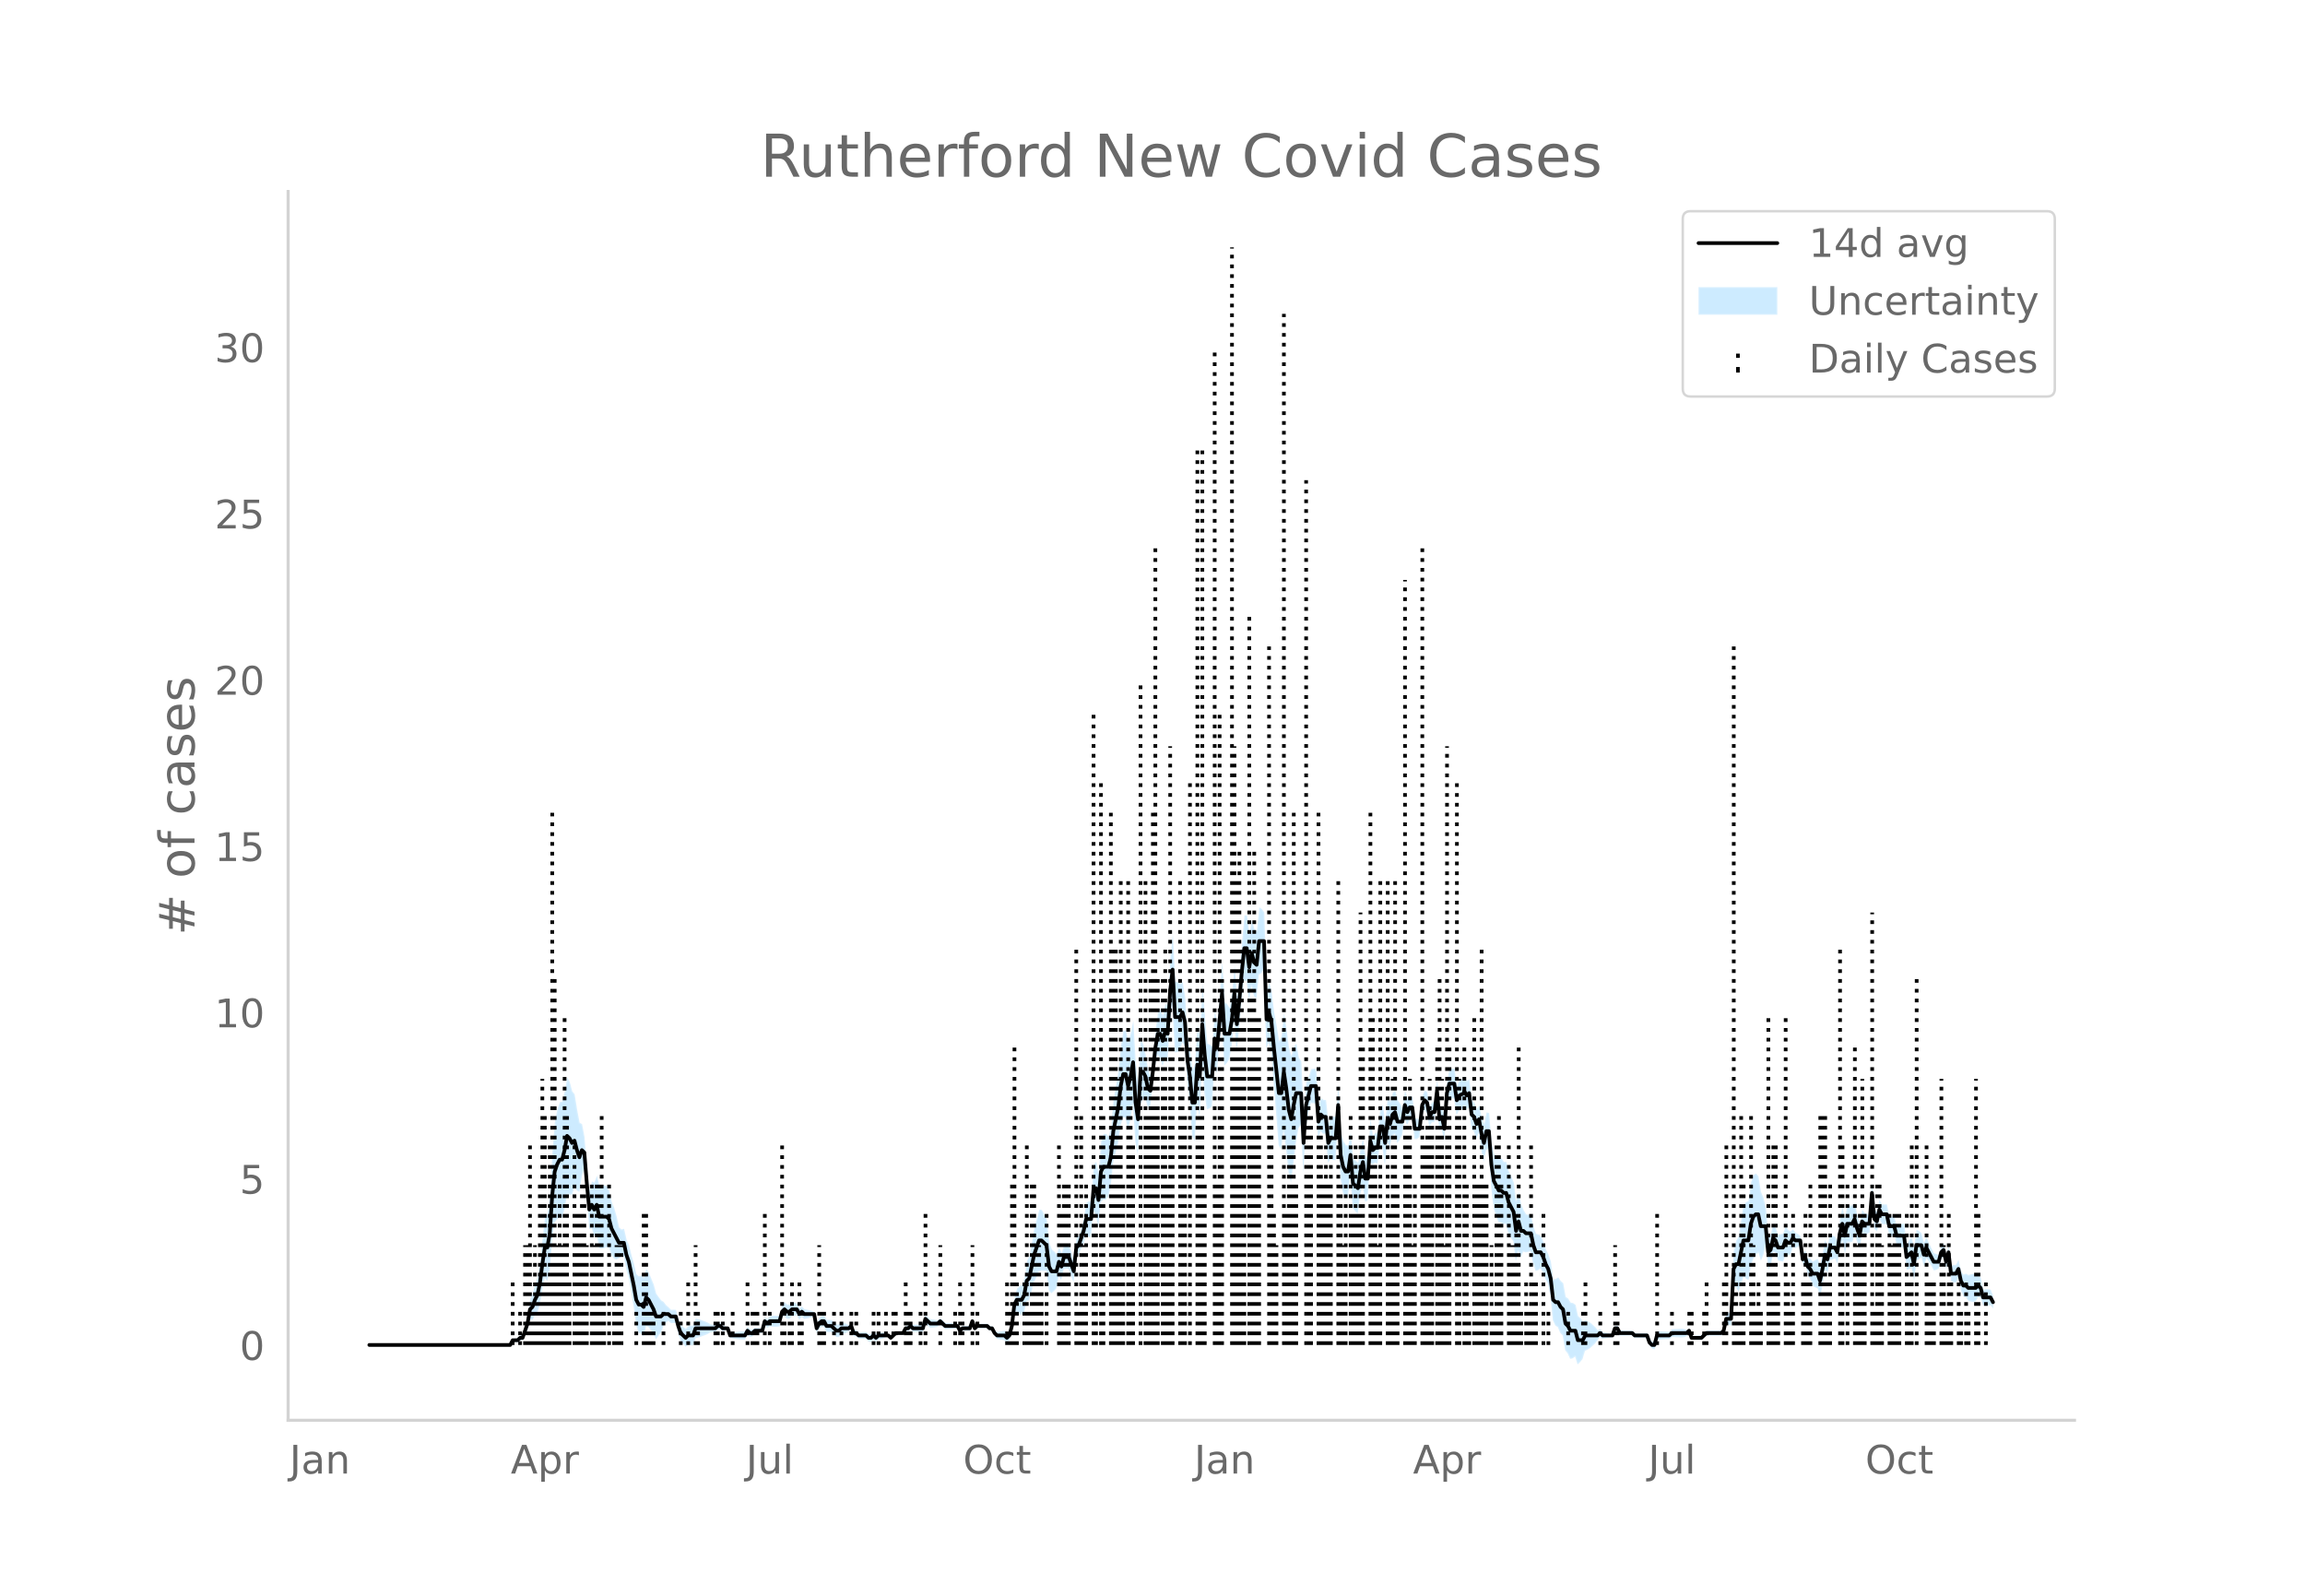 <svg height="864" viewBox="0 0 936 648" width="1248" xmlns="http://www.w3.org/2000/svg" xmlns:xlink="http://www.w3.org/1999/xlink"><defs><style>*{stroke-linecap:butt;stroke-linejoin:round}</style></defs><g id="figure_1"><path d="M0 648h936V0H0z" style="fill:#fff" id="patch_1"/><g id="axes_1"><path d="M117 576.72h725.4V77.76H117z" style="fill:none" id="patch_2"/><g id="PolyCollection_1"><defs><path d="M150.976-101.853H207.186l1.003-1.413 1.004.185 1.004.12 1.004-.742 1.003.144 1.004-2.33 1.004-2.04 1.004-4.198 1.003.107 1.004-1.8 1.004-.994 1.004-3.628 1.003-5.922 1.004-4.74 1.004 1.272 1.003-4.455 1.004-12.722 1.004-6.774 1.004-1.105 1.003-.88 1.004.233 1.004-3.606 1.004-5.835 1.003.086 1.004.067 1.004-3.2 1.004 1.476 1.003.52 1.004-6.381 1.004-3.313 1.003 11.64 1.004 13.16 1.004-.376 1.004 3.368 1.003-1.052 1.004 5.825 1.004.176 1.004-.177 1.003-.397 1.004.068 1.004 3.248 1.004 1.342 1.003.348 1.004-.568 1.004-.802 1.004.27 1.003 5.27 1.004 3.555 1.004 5.519 1.003 6.176 1.004 7.36 1.004 3.009 1.004.412 1.003 1.004 1.004-4.243 1.004.484 1.004 1.427 1.003 1.402 1.004 2.132 1.004-1.434 1.004-1.311 1.003-2.55 1.004-1.325 1.004-.863 1.004.893 1.003.024 1.004-.024 1.004 4.228 1.003 3.076 1.004 1.115 1.004 1.228 1.004-.85 1.003.2 1.004.111 1.004-2.999 1.004-.23 1.003-.297 1.004-.386 1.004-.349 1.004-.456 1.003-.652 1.004-.08 1.004.02 1.004-.965 1.003-.202 1.004.775 1.004-.277 1.003-.534 1.004 3.428 1.004.277 1.004.19 1.003.135 1.004.095 1.004.062 1.004.032 1.003-1.968 1.004.92 1.004-.167 1.004-1.166 1.003-.089 1.004-.101 1.004-.118 1.003-3.195 1.004 1.184 1.004-.71 1.004.144 1.003.056 1.004-.028 1.004-.113 1.004-3.389 1.003-.63 1.004.989h1.004l1.004-.989 1.003-.17 1.004-.349 1.004 1.855 1.004-1.142 1.003.82 1.004-.18 1.004-.23 1.003-.303 1.004-.455 1.004 6.906 1.004-1.692 1.003-.864 1.004.061 1.004 2.056 1.004.021 1.003-.08 1.004 1.077 1.004.996 1.004.021 1.003-1.111 1.004-.238 1.004-.366 1.004-.6 1.003-.975 1.004 3.021 1.004-.068 1.003.916 1.004.111 1.004.045 1.004-.015 1.003 1.093 1.004.123 1.004-.946 1.004.964 1.003-1.065 1.004-.141 1.004-.194 1.004-.613 1.003-.079 1.004.902 1.004-.965 1.003-.859 1.004.081 1.004.065h1.004l1.003-1.661 1.004.207 1.004-.756 1.004 1.035 1.003.036 1.004.005 1.004-.025 1.004-.059 1.003-3.595 1.004 1.02 1.004.94 1.004-.073 1.003-.13 1.004-.204 1.004-.924 1.003.918 1.004.965 1.004-.059 1.004-.066 1.003-.074 1.004-.085 1.004-.098 1.004 1.997 1.003-.988 1.004.031 1.004.01 1.004-.01 1.003-2.784 1.004 2.753 1.004-1.028h4.015l1.003.973 1.004.003 1.004 2.073 1.004 1.287 1.003.232 1.004.177 1.004.136 1.004.918 1.003-.912 1.004-3.86 1.004-7.164 1.004-.654 1.003.888 1.004.668 1.004-1.227 1.004-4.575 1.003-.124 1.004-3.835 1.004-3.722 1.003-2.034 1.004-2.31 1.004-.211 1.004.086 1.003-.117 1.004 7.923 1.004 1.222 1.004-.86 1.003-1.067 1.004-4.994 1.004 1.472 1.004-4.363 1.003-.118 1.004-.006 1.004 2.822 1.003 2.61 1.004-10 1.004-1.09 1.004-2.48 1.003-1.92 1.004-3.611 1.004.686 1.004.304 1.003-10.462 1.004 1.104 1.004 5.173 1.004-10.243 1.003-.994 1.004.024 1.004-1.088 1.004-3.939 1.003-9.908 1.004-3.997 1.004-3.923 1.003-6.98 1.004-3.564 1.004.132 1.004 4.966 1.003-3.933 1.004-6.66 1.004 15.224 1.004 5.473 1.003-20.459 1.004-1.978 1.004-.516 1.004 3.402 1.003-.033 1.004-8.155 1.004-8.62 1.004-4.206 1.003 1.183 1.004 3.392 1.004-3.056 1.003 1.546 1.004-15.722 1.004-7.648 1.004 19.307 1.003-.177 1.004-.546 1.004-3.305 1.004 1.532 1.003 14.778 1.004 8.124 1.004 13.518 1.004 2.113 1.003-15.119 1.004 5.364 1.004-21.145 1.003 11.597 1.004 6.36 1.004-.403 1.004-.674 1.003-16.192 1.004 2.49 1.004-11.45 1.004-8.048 1.003 16.515 1.004-1.006 1.004-1.503 1.004-5.636 1.003-10.093 1.004 12.541 1.004-9.186 1.004-10.971 1.003-8.5 1.004-.021 1.004 7.867 1.003-5.91 1.004 4.005 1.004 1.27 1.004-9.741 1.003-.68 1.004-1.366 1.004 31.836 1.004-2.242 1.003 3.731 1.004 12.943 1.004 11.96 1.004 12.887 1.003 1.99 1.004-7.903 1.004 7.208 1.004 9.568 1.003 4.39 1.004-7.77 1.004-8.411 1.003-5.783 1.004-1.403 1.004 19.414 1.004-18.228 1.003-5.627 1.004-4.473 1.004.123 1.004.114 1.003 14.17 1.004-2.956 1.004 1.09 1.004-.062 1.003 11.823 1.004-1.42 1.004.274 1.003.06 1.004-14.008 1.004 21.291 1.004 5.859 1.003 2.276 1.004-.277 1.004-8.231 1.004 12.473 1.003 1.3 1.004 1.053 1.004-7.575 1.004-4.014 1.003 6.627 1.004-.291 1.004-15.523 1.004.799 1.003-.708 1.004.385 1.004-7.39 1.003.894 1.004 6.939 1.004-9.139 1.004 1.728 1.003-4.24 1.004-.87 1.004 3.716 1.004-1.278 1.003-2.072 1.004-6.293 1.004 2.44 1.004-2.377 1.003-.84 1.004 8.746 1.004.062 1.004-.825 1.003-9.368 1.004-1.609 1.004 1.2 1.003 5.785 1.004-1.998 1.004-.09 1.004-8.122 1.003 11.59 1.004-.938 1.004 5.088 1.004-14 1.003-3.319 1.004.202 1.004-.104 1.004 6.76 1.003-1.88 2.008-.874v-1.107l1.004 1.782 1.003-1.141 1.004 8.893 1.004.869 1.003 3.21 1.004-2.432 1.004 6.852 1.004 4.829 1.003-4.864 1.004-.315 1.004 15.206 1.004 8.673 1.003 3.197 1.004 2.614 1.004.205 1.004.497 1.003-.033 1.004 3.83 1.004 1.893 1.003 1.284 1.004 8.04 1.004-4.118 1.004 2.667 1.003-2.356 1.004.312 1.004-.177 1.004-.261 1.003 4.96 1.004 2.982 1.004-.233 1.004-.709 1.003 1.553 1.004 2.713 1.004 1.827 1.004 4.772 1.003 10.143 1.004 2.155 1.004.611 1.003 2.383 1.004 1.042 1.004 6.005 1.004 1.25 1.003 2.22 1.004-.2 1.004-.723 1.004 3.181 1.003-.89 1.004-1.256 1.004-3.358 1.004-.479 1.003-.588 1.004-.892 1.004-.931 1.004-1.299 1.003-1.348 1.004.625 1.004-.111 1.003-.142 1.004-.186 1.004-.123 1.004-2.677 1.003.063 1.004 1.927 1.004-.008 1.004-.012 1.003-.017 1.004-.023 1.004-.03 1.004.994H668.904l1.004 3.142 1.004 1.214 1.003.276 1.004-3.899 1.004-.043 1.004-.048 1.003-.053 1.004-.057h1.004l1.004-.907 1.003.052 1.004.048 1.004.043 1.004.04 1.003-.12 1.004-.378 1.004-1.619 1.003 3.013 1.004.095 1.004.08 1.004.068 1.003.059 1.004-.965 1.004-.965h6.022l1.004-.965 1.004-3.894 1.004.483 1.003.285 1.004-15.854 1.004.542 1.003 1.58 1.004-3.133 1.004-3.144 1.004 1.012 1.003.474 1.004-6.12 1.004-2.634 1.004-1.346 1.003-1.056 1.004 3.316 1.004-2.342 1.004-3.896 1.003 9.923 1.004-1.544 1.004-5.774 1.004.574 1.003 3.095 1.004.185 1.004.17 1.003-2.973 1.004.598 1.004-.674 1.004-2.919 1.003.557 1.004-.537 1.004-.775 1.004 8.234 1.003-.637 1.004 4.649 1.004 1.636 1.004 2.734 1.003.582 1.004.424 1.004 3.308 1.003-4.935 1.004-6.047 1.004 1.373 1.004-5.122 1.003-.326 1.004-.36 1.004 2.063 1.004-6.756 1.003-2.64 1.004 5.071 1.004-4.416 1.004.093 1.003-.21 1.004-2.795 1.004 3.004 1.004 2.51 1.003-6.368 1.004.74 1.004-.36 1.003-.539 1.004-11.895 1.004 10.485 1.004.966 1.003-4.901 1.004 1.97 1.004.02h1.004l1.003 4.905 1.004-.06 1.004-.381 1.004 4.307 1.003.348 1.004.296 1.004.253 1.004 8.805 1.003-.22 1.004-.535 1.004 5.212 1.003-8.111 1.004-.568 1.004-.802 1.004 3.682 1.003-3.356 1.004 1.348 1.004 1.81 1.004 1.843 1.003-.275 1.004-.518 1.004-3.87 1.004-.932 1.003 4.955 1.004-4.095 1.004 9.287 1.003.307 1.004.085 1.004-1.846 1.004 5.084 1.003 2.404 1.004.383 1.004 1.393 1.004.286 1.003.165 1.004-.339 1.004-1.79 1.004.65 1.003 2.83 1.004.14 1.004-.015 1.004-.174 1.003 1.357v-5.18l-1.003-2.502-1.004-.173-1.004-.015-1.004.14-1.003-4.89-1.004-1.277-1.004.138-1.004-.338-1.003.164-1.004.286-1.004-.536-1.004.383-1.003-1.455-1.004-4.563-1.004 2.013-1.004.085-1.003.307-1.004-8.078-1.004 3.622-1.003-4.692-1.004.998-1.004 3.848-1.004-.519-1.003-.274-1.004-2.016-1.004-2.05-1.004-2.51-1.003 2.432-1.004-4.035-1.004-.803-1.004-.567-1.003 7.324-1.004-4.435-1.004 1.395-1.003 1.708-1.004-8.56-1.004.253-1.004.296-1.003.348-1.004-3.41-1.004-.381-1.004-.06-1.003-4.744h-1.004l-1.004.02-1.004-1.888-1.003 4.747-1.004-.964-1.004-10.74-1.004 13.189-1.003-.538-1.004-.361-1.004-1.19-1.003 5.21-1.004-3.279-1.004-4.714-1.004 1.063-1.003-.209-1.004.093-1.004 5.231-1.004-4.576-1.003 5.078-1.004 8.68-1.004-1.796-1.004-.36-1.003-.326-1.004 4.525-1.004-2.485-1.004 5.528-1.003 4.713-1.004-2.48-1.004.424-1.003.582-1.004-1.125-1.004-.293-1.004-3.07-1.003 1.293-1.004-7.202-1.004-.775-1.004-.537-1.003-1.372-1.004.94-1.004-.674-1.004-1.332-1.003 2.815-1.004.17-1.004.186-1.003-2.694-1.004-1.355-1.004 3.873-1.004.385-1.003-11.3-1.004-3.897-1.004-2.341-1.004-6.332-1.003-1.055-1.004.583-1.004 3.155-1.004 7.386-1.003.473-1.004 1.013-1.004 6.503-1.004 6.514-1.003 1.58-1.004 4.4-1.004 24.666-1.003.284-1.004.483-1.004 5.754-1.004.964h-6.022l-1.004.965-1.004.965-1.003.059-1.004.068-1.004.08-1.004.095-1.003-2.776-1.004.31-1.004-.377-1.003-.12-1.004.04-1.004.043-1.004.048-1.003.052-1.004 1.022h-1.004l-1.004-.057-1.003-.053-1.004-.048-1.004-.043-1.004 3.82-1.003.274-1.004-.715-1.004-2.646h-5.018l-1.004-.936-1.004-.03-1.004-.022-1.003-.018-1.004-.012-1.004-.007-1.004-1.932-1.003.062-1.004 3.112-1.004-.123-1.004-.186-1.003-.142-1.004-.111-1.004-1.305-1.003.582-1.004-1.299-1.004-.93-1.004-.893-1.003-.588-1.004-.48-1.004.502-1.004-1.256-1.003-.89-1.004-4.537-1.004-.723-1.004-.2-1.003-1.638-1.004-.68-1.004-5.572-1.004-.887-1.003-1.477-1.004.611-1.004.226-1.003-7.223-1.004-2.945-1.004-2.032-1.004-3.075-1.003-2.306-1.004-.71-1.004-.233-1.004-2.805-1.003-4.688-1.004-.261-1.004-.177-1.004-1.617-1.003-2.356-1.004-5.052-1.004 3.6-1.004-7.395-1.003-2.575-1.004-1.966-1.004-3.888-1.003-.033-1.004-1.433-1.004.205-1.004-1.245-1.003-.662-1.004-4.833-1.004-11.807-1.004-.315-1.003 4.784-1.004-2.89-1.004-4.723-1.004 1.425-1.003-2.577-1.004-1.061-1.004-8.471-1.003.788-1.004-2.077v.822l-2.008 1.055-1.003 1.98-1.004-6.746-1.004-.104-1.004.201-1.003 4.4-1.004 14.941-1.004-4.559-1.004.992-1.003-11.564-1.004 9.243-1.004-.09-1.004 1.86-1.003-5.79-1.004-.73-1.004 2.25-1.003 9.926-1.004-.825-1.004.062-1.004-8.619-1.003-.84-1.004 1.481-1.004-3.347-1.004 7.212-1.003-2.072-1.004-1.277-1.004-4.002-1.004 1.059-1.003 3.478-1.004-2.131-1.004 10.156-1.004-6.567-1.003.895-1.004 9.974-1.004.385-1.003 1.222-1.004-6.92-1.004 15.349-1.004-.291-1.003-6.879-1.004 3.703-1.004 5.932-1.004-.876-1.003-.63-1.004-10.68-1.004 5.274-1.004-.276-1.003-1.583-1.004-3.789-1.004-19.227-1.004 13.004-1.003.06-1.004.274-1.004 2.44-1.003-9.402-1.004-.062-1.004-.84-1.004 2.832-1.003-14.77-1.004.113-1.004.123-1.004 3.244-1.003 2.092-1.004 12.643-1.004-21.104-1.004-1.404-1.003-5.782-1.004 1.235-1.004 3.808-1.003-3.329-1.004-7.797-1.004-6.298-1.004 9.462-1.003 1.99-1.004-6.408-1.004-5.404-1.004-8.282-1.003-3.987-1.004 3.546-1.004-31.836-1.004-1.366-1.003-.68-1.004 9.554-1.004-.66-1.004-3.712-1.003 5.667-1.004-7.57-1.004-.02-1.003 10.794-1.004 12.183-1.004 10.108-1.004-12.541-1.003 11.13-1.004 5.942-1.004-1.503-1.004-1.006-1.003-16.287-1.004 13.176-1.004 11.705-1.004-5.228-1.003 14.68-1.004-.675-1.004-.403-1.004-11.005-1.003-13.486-1.004 21.303-1.004-4.284-1.003 15.753-1.004 2.113-1.004-7.706-1.004-5.382-1.003-16.094-1.004-6.186-1.004.554-1.004-.546-1.003-.177-1.004-19.282-1.004 9.717-1.004 19.008-1.003-.383-1.004 4.662-1.004-2.397-1.003 1.184-1.004 7.37-1.004 10.675-1.004 7.28-1.003-1.962-1.004-6.245-1.004-4.375-1.004-1.978-1.003 18.13-1.004-8.033-1.004-17.577-1.004 4.917-1.003 3.785-1.004-4.682-1.004.133-1.004 6.083-1.003 10.385-1.004 5.725-1.004 5.65-1.003 11.316-1.004 3.78-1.004-1.09-1.004.024-1.003 2.866-1.004 12.91-1.004-4.474-1.004 1.103-1.003 14.622-1.004.304-1.004.686-1.004 6.036-1.003 3.868-1.004 3.31-1.004.838-1.004 9.295-1.003-3.178-1.004-2.966-1.004-.006-1.003-.118-1.004 3.354-1.004-2.387-1.004 2.724-1.003-1.067-1.004-.86-1.004-2.637-1.004-9.442-1.003-2.046-1.004-1.844-1.004-.21-1.004 3.478-1.003 3.754-1.004 5.926-1.004 5.812-1.003 1.805-1.004 7.002-1.004 2.632-1.004.668-1.003.888-1.004 3.205-1.004 10.2-1.004 3.86-1.003 1.017-1.004-1.012-1.004.136-1.004.177-1.003.232-1.004-.642-1.004-1.786-1.004.003-1.003-.956H396.892l-1.004.9-1.004-3.035-1.003 3.004-1.004-.01-1.004.01-1.004.032-1.003.94-1.004-1.861-1.004-.098-1.004-.085-1.003-.074-1.004-.066-1.004-.059-1.004-.964-1.003-1.011-1.004 1.005-1.004-.204-1.003-.13-1.004-.073-1.004-.989-1.004-.91-1.003 4.122-1.004-.058-1.004-.026-1.004.005-1.003.037-1.004-.895-1.004 1.174-1.004.207-1.003 2.197h-1.004l-1.004.065-1.004.081-1.003 1.071-1.004.965-1.004-1.028-1.003-.078-1.004-.614-1.004-.194-1.004-.14-1.003.863-1.004-.965-1.004.984-1.004.123-1.003-.837-1.004-.015-1.004.045-1.004.111-1.003-1.013-1.004-.068-1.004-2.767-1.003.954-1.004-.6-1.004-.366-1.004-.238-1.003.818-1.004.02-1.004-.932-1.004-.853-1.003-.08-1.004.021-1.004-1.803-1.004.062-1.003 1.065-1.004 2.166-1.004-4.67-1.004-.455-1.003-.304-1.004-.229-1.004-.18-1.003-1.11-1.004.788-1.004-2.004-1.004-.349-1.003-.17-1.004.94h-1.004l-1.004-.94-1.003 1.299-1.004 4.33-1.004-.114-1.004-.027-1.003.055-1.004.144-1.004 1.22-1.004-.746-1.003 4.523-1.004-.118-1.004-.101-1.003-.089-1.004.764-1.004-.168-1.004-1.009-1.003 1.891-1.004.032-1.004.062-1.004.095-1.003.135-1.004.19-1.004.277-1.004-2.36-1.003-.534-1.004-.278-1.004-1.154-1.003-.202-1.004.965-1.004.02-1.004-.08-1.003-.653-1.004-.456-1.004-.348-1.004-.386-1.003-.298-1.004-.23-1.004 2.79-1.004.111-1.003.201-1.004 1.078-1.004-.701-1.004-.815-1.003-2.712-1.004-3.49-1.004-.023-1.003.023-1.004-1.037-1.004-.862-1.004-1.326-1.003-.62-1.004-1.31-1.004-1.434-1.004-3.657-1.003-2.457-1.004-2.432-1.004-1.445-1.004 3.474-1.003-.925-1.004.412-1.004-.85-1.004-4.217-1.003-3.471-1.004-4.128-1.004-2.233-1.003-4.379-1.004.271-1.004-.802-1.004-4.427-1.003-3.512-1.004-2.516-1.004-4.47-1.004-1.862-1.003-.396-1.004-.177-1.004.176-1.004-3.822-1.003 2.806-1.004-.491-1.004 3.484-1.004-8.064-1.003-13.444-1.004-5.242-1.004-.593-1.003-5.268-1.004-6.243-1.004-1.27-1.004-3.792-1.003-1.844-1.004 5.742-1.004 4.112-1.004.233-1.003 2.98-1.004 4.682-1.004 12.521-1.004 18.15-1.003 7.121-1.004 1.272-1.004 8.767-1.003 9.513-1.004 6.02-1.004 2.865-1.004 3.988-1.003 2.037-1.004 7.378-1.004 3.75-1.004 3.457-1.003.145-1.004 1.186-1.004.121-1.004.185-1.003 2.445H150.976z" id="m0ae1bfda98" style="stroke:#fff;stroke-opacity:.2"/></defs><g clip-path="url(#p007f50d176)"><use style="fill:#089fff;fill-opacity:.2;stroke:#fff;stroke-opacity:.2" xlink:href="#m0ae1bfda98" y="648"/></g></g><g id="LineCollection_1"><path clip-path="url(#p007f50d176)" d="M208.19 546.147v-27.012M211.2 546.147v-13.506M213.208 546.147V505.63M214.212 546.147V505.63M215.216 546.147V465.11M216.22 546.147v-13.506M217.223 546.147V505.63M218.227 546.147v-27.012M219.23 546.147v-67.531M220.234 546.147v-108.05M221.238 546.147v-94.544M222.242 546.147v-27.012M223.245 546.147V465.11M224.25 546.147v-216.1M225.253 546.147V397.578M226.257 546.147V505.63M227.26 546.147v-67.531M228.264 546.147V505.63M229.268 546.147V411.085M230.272 546.147v-94.544M231.275 546.147v-27.012M233.283 546.147V465.11M234.287 546.147v-54.025M235.29 546.147v-54.025M236.294 546.147v-67.531M237.298 546.147v-67.531M238.301 546.147V505.63M240.309 546.147v-67.531M241.313 546.147V505.63M242.316 546.147v-67.531M243.32 546.147v-67.531M244.324 546.147v-94.544M245.328 546.147v-27.012M247.335 546.147v-67.531M249.343 546.147v-27.012M250.346 546.147V505.63M251.35 546.147V505.63M252.354 546.147V505.63M258.376 546.147v-13.506M261.387 546.147v-54.025M262.391 546.147v-54.025M263.395 546.147v-13.506M264.399 546.147v-13.506M265.402 546.147v-13.506M269.417 546.147v-13.506M276.443 546.147v-13.506M279.455 546.147v-27.012M282.466 546.147V505.63M283.47 546.147v-13.506M290.496 546.147v-13.506M291.5 546.147v-13.506M293.507 546.147v-13.506M297.522 546.147v-13.506M303.544 546.147v-27.012M305.552 546.147v-13.506M306.556 546.147v-13.506M307.56 546.147v-13.506M310.57 546.147v-54.025M312.578 546.147v-13.506M317.597 546.147V465.11M318.6 546.147v-13.506M320.608 546.147v-13.506M321.612 546.147v-27.012M324.623 546.147v-27.012M325.627 546.147v-13.506M332.653 546.147V505.63M333.656 546.147v-13.506M334.66 546.147v-13.506M338.675 546.147v-13.506M341.686 546.147v-13.506M345.701 546.147v-13.506M347.709 546.147v-13.506M354.735 546.147v-13.506M356.742 546.147v-13.506M359.754 546.147v-13.506M362.765 546.147v-13.506M363.768 546.147v-13.506M367.783 546.147v-27.012M368.787 546.147v-13.506M369.79 546.147v-13.506M373.806 546.147v-13.506M375.813 546.147v-54.025M381.836 546.147V505.63M387.858 546.147v-13.506M389.866 546.147v-27.012M390.87 546.147v-13.506M394.884 546.147V505.63M396.892 546.147v-13.506M408.937 546.147v-27.012M409.94 546.147v-13.506M410.944 546.147v-67.531M411.948 546.147V424.591M412.952 546.147v-27.012M415.963 546.147v-27.012M416.967 546.147V465.11M417.97 546.147v-13.506M418.974 546.147v-67.531M419.978 546.147v-67.531M420.981 546.147V505.63M421.985 546.147V505.63M422.989 546.147v-27.012M424.996 546.147v-54.025M430.015 546.147V465.11M431.019 546.147v-54.025M432.023 546.147v-67.531M433.026 546.147v-67.531M434.03 546.147v-67.531M437.041 546.147V384.072M438.045 546.147v-13.506M439.049 546.147v-94.544M440.052 546.147V505.63M441.056 546.147v-67.531M444.067 546.147V289.528M445.071 546.147v-54.025M447.079 546.147V316.541M448.082 546.147v-94.544M451.094 546.147v-216.1M452.097 546.147V384.072M453.101 546.147V384.072M454.105 546.147v-108.05M455.108 546.147V357.06M456.112 546.147v-67.531M458.12 546.147V357.06M459.123 546.147v-108.05M460.127 546.147V465.11M463.138 546.147V276.022M465.146 546.147V357.06M466.15 546.147v-94.544M467.153 546.147V397.578M468.157 546.147v-216.1M469.16 546.147v-324.15M470.165 546.147V397.578M472.172 546.147V397.578M473.176 546.147V384.072M474.18 546.147v-67.531M475.183 546.147V303.034M476.187 546.147V424.591M479.198 546.147V357.06M480.202 546.147V424.591M481.206 546.147v-94.544M483.213 546.147V316.541M486.224 546.147v-364.67M487.228 546.147v-94.544M488.232 546.147v-364.67M489.235 546.147v-67.531M493.25 546.147V140.96M494.254 546.147v-67.531M495.258 546.147V289.528M496.262 546.147V397.578M500.277 546.147V100.44M501.28 546.147V303.034M502.284 546.147V357.06M503.288 546.147V343.553M504.292 546.147V384.072M505.295 546.147V411.085M507.303 546.147V249.01M508.306 546.147V397.578M509.31 546.147V343.553M510.314 546.147V411.085M511.318 546.147V411.085M515.333 546.147V262.515M516.336 546.147V411.085M517.34 546.147v-54.025M518.344 546.147V505.63M521.355 546.147V127.453M522.359 546.147v-54.025M523.363 546.147V465.11M524.366 546.147V465.11M525.37 546.147v-216.1M526.374 546.147v-67.531M530.389 546.147V194.984M531.392 546.147v-108.05M532.396 546.147v-94.544M535.407 546.147v-216.1M536.411 546.147v-94.544M537.415 546.147v-67.531M538.419 546.147V465.11M539.422 546.147v-67.531M540.426 546.147v-94.544M543.437 546.147V357.06M544.441 546.147v-67.531M545.445 546.147V505.63M546.448 546.147v-67.531M548.456 546.147v-94.544M549.46 546.147v-54.025M550.463 546.147V465.11M551.467 546.147v-54.025M552.47 546.147V370.566M553.475 546.147V424.591M556.486 546.147v-216.1M557.49 546.147V411.085M558.493 546.147V465.11M559.497 546.147V505.63M560.5 546.147V357.06M563.512 546.147V357.06M564.516 546.147v-54.025M565.52 546.147v-108.05M566.523 546.147V357.06M567.527 546.147v-67.531M570.538 546.147V235.503M571.542 546.147v-94.544M572.546 546.147v-108.05M573.55 546.147V505.63M574.553 546.147v-67.531M577.564 546.147v-324.15M578.568 546.147V465.11M579.572 546.147v-94.544M580.575 546.147v-108.05M581.58 546.147v-94.544M583.587 546.147V424.591M584.59 546.147V397.578M585.594 546.147v-108.05M586.598 546.147V505.63M587.602 546.147V303.034M588.605 546.147V424.591M591.617 546.147V316.541M592.62 546.147v-108.05M594.628 546.147v-108.05M594.628 546.147V424.591M595.632 546.147v-67.531M596.635 546.147v-13.506M598.643 546.147V411.085M599.646 546.147v-67.531M600.65 546.147v-67.531M601.654 546.147V384.072M602.658 546.147v-67.531M603.661 546.147v-67.531M605.669 546.147V505.63M606.673 546.147v-13.506M607.676 546.147V465.11M608.68 546.147v-94.544M609.684 546.147v-67.531M612.695 546.147V465.11M613.699 546.147V505.63M614.702 546.147V505.63M615.706 546.147v-54.025M616.71 546.147V424.591M617.714 546.147v-13.506M619.721 546.147v-27.012M620.725 546.147v-13.506M621.729 546.147V465.11M622.732 546.147v-27.012M623.736 546.147v-27.012M626.747 546.147v-54.025M628.755 546.147v-13.506M636.785 546.147v-13.506M642.807 546.147v-13.506M643.81 546.147v-27.012M649.833 546.147v-13.506M655.856 546.147V505.63M656.86 546.147v-13.506M672.92 546.147v-54.025M678.942 546.147v-13.506M685.968 546.147v-13.506M686.971 546.147v-13.506M691.99 546.147v-13.506M692.994 546.147v-27.012M700.02 546.147v-27.012M701.024 546.147V465.11M704.035 546.147V262.515M705.039 546.147v-27.012M706.042 546.147v-13.506M707.046 546.147v-94.544M708.05 546.147v-67.531M711.061 546.147v-94.544M712.065 546.147V505.63M713.069 546.147v-13.506M714.072 546.147v-27.012M715.076 546.147v-13.506M718.087 546.147V411.085M719.091 546.147V505.63M720.095 546.147V465.11M721.099 546.147V465.11M722.102 546.147v-27.012M725.113 546.147V411.085M726.117 546.147v-27.012M727.12 546.147v-13.506M728.125 546.147v-54.025M732.14 546.147v-27.012M733.143 546.147v-54.025M734.147 546.147v-27.012M735.15 546.147v-67.531M739.166 546.147v-94.544M740.17 546.147v-94.544M741.173 546.147v-94.544M742.177 546.147v-27.012M743.18 546.147v-67.531M747.196 546.147V384.072M748.2 546.147V465.11M750.207 546.147v-67.531M753.218 546.147V424.591M754.222 546.147V505.63M755.226 546.147v-54.025M756.23 546.147v-108.05M757.233 546.147v-54.025M760.244 546.147V370.566M761.248 546.147v-13.506M762.252 546.147v-67.531M763.255 546.147v-67.531M764.26 546.147V505.63M767.27 546.147v-54.025M768.274 546.147V505.63M769.278 546.147v-54.025M770.282 546.147v-54.025M771.285 546.147v-54.025M774.297 546.147v-54.025M775.3 546.147v-27.012M776.304 546.147V465.11M778.311 546.147V397.578M782.326 546.147V465.11M783.33 546.147v-27.012M784.334 546.147v-27.012M785.338 546.147v-27.012M788.349 546.147v-108.05M789.353 546.147V505.63M790.356 546.147v-13.506M791.36 546.147v-54.025M792.364 546.147v-27.012M795.375 546.147v-27.012M796.379 546.147v-13.506M798.386 546.147v-27.012M799.39 546.147v-13.506M802.401 546.147v-108.05M803.405 546.147v-54.025M806.416 546.147v-27.012M809.427 546.147" style="fill:none;stroke:#000;stroke-dasharray:1.5,2.475;stroke-dashoffset:0;stroke-width:1.5"/></g><path clip-path="url(#p007f50d176)" d="M149.973 546.147h57.213l1.003-1.929h2.008l1.004-.965h1.003l2.008-5.788 1.004-5.789 1.003-.964 1.004-2.895 1.004-1.929 1.004-4.824 1.003-7.718 1.004-6.753h1.004l1.003-5.788 1.004-15.436 1.004-9.647 1.004-2.894 1.003-1.93h1.004l1.004-3.859 1.004-5.788 1.003.965 1.004 1.929 1.004-.965 1.004 3.86 1.003 2.893 1.004-2.894 1.004.965 1.003 12.541 1.004 10.613 1.004-1.93 1.004 1.93 1.003-1.93 1.004 4.824h3.011l1.004.965 1.004 3.858 3.011 5.789h2.008l1.003 4.824 1.004 2.894 2.007 9.647 1.004 5.788 1.004 1.93h1.004l1.003.965 1.004-3.86 1.004.965 2.007 3.86 1.004 2.894h2.008l1.003-.965h2.008l1.004.965h2.007l1.004 3.859 1.003 2.894 2.008 1.93 1.004-.965h2.007l1.004-2.895h8.03l1.004-.964h1.003l1.004.964h2.007l1.004 2.895h6.023l1.003-1.93 1.004.965h1.004l1.004-.965h3.01l1.004-3.859 1.004.965 1.004-.965h4.015l1.004-3.859 1.003-.965 1.004.965h1.004l1.004-.965h2.007l1.004 1.93 1.004-.965 1.003.965h4.015l1.004 5.788 1.004-1.93 1.003-.964h1.004l1.004 1.93h2.007l2.008 1.929h1.004l1.003-.965h3.012l1.003-.964 1.004 2.894h1.004l1.003.965h3.012l1.003.964h1.004l1.004-.964 1.004.964 1.003-.964h4.015l1.004.964 2.007-1.93h3.012l1.003-1.929h1.004l1.004-.964 1.004.964h4.015l1.003-3.859 2.008 1.93h3.011l1.004-.965 2.007 1.93h5.019l1.004 1.929 1.003-.965h3.012l1.003-2.894 1.004 2.894 1.004-.964h4.015l1.003.964h1.004l1.004 1.93 1.004.965h3.01l1.005.964 1.003-.964 1.004-3.86 1.004-8.682 1.004-1.93h2.007l1.004-1.929 1.004-5.788 1.003-.965 2.008-9.647 2.007-5.789h1.004l2.007 1.93L426 514.31l1.004 1.93h2.007l1.004-3.86 1.004 1.93 1.004-3.859h2.007l2.007 5.789 1.004-9.648 1.004-.964 2.007-5.789 1.004-4.823h2.008l1.003-12.542h1.004l1.004 4.824 1.004-11.577 1.003-1.93h2.008l1.004-3.859 1.003-10.612 2.008-9.647 1.003-8.683 1.004-4.823h1.004l1.004 4.823 1.003-3.859 1.004-5.788 1.004 16.4 1.004 6.754 1.003-19.295h1.004l1.004 1.93 1.004 4.823 1.003.965 1.004-7.718 1.004-9.647 1.004-5.789h1.003l1.004 2.894 1.004-3.859 1.003.965 1.004-17.365 1.004-8.683 1.004 19.295h2.007l1.004-1.93 1.004 3.86 1.003 15.435 1.004 6.753 1.004 10.613h1.004l1.003-15.436 1.004 4.823 1.004-21.224 1.003 12.542 1.004 8.682h2.008l1.003-15.435 1.004 3.859 2.008-22.19 1.003 16.401h2.008l1.004-5.788 1.003-10.612 1.004 12.541 1.004-9.647 1.004-11.577 1.003-9.647h1.004l1.004 7.718 1.003-5.789 1.004 3.86 1.004.964 1.004-9.647h2.007l1.004 31.836 1.004-2.894 1.003 3.859 1.004 10.612 2.008 18.33h1.003l1.004-8.683 1.004 6.753 1.004 8.683 1.003 3.859 1.004-5.789 1.004-4.823h2.007l1.004 20.259 1.004-15.436 2.007-7.718h2.008l1.003 14.471 1.004-2.894 1.004.965h1.004l1.003 10.612 1.004-1.93h2.007l1.004-13.506 1.004 20.26 1.004 4.823 1.003 1.93h1.004l1.004-6.753 1.004 11.576 2.007 1.93 1.004-6.753 1.004-3.86 1.003 6.754h1.004l1.004-15.436 1.004 3.86 1.003-.966h1.004l1.004-8.682h1.003l1.004 6.753 1.004-9.647 1.004 1.93 1.003-3.86 1.004-.965 1.004 3.86h2.007l1.004-6.754 1.004 2.894 1.004-1.929h1.003l1.004 8.683h2.008l1.003-9.648 1.004-1.93 1.004.966 1.003 5.788 1.004-1.93h1.004l1.004-8.682 1.003 11.577 1.004-.965 1.004 4.824 1.004-14.471 1.003-3.86h2.008l1.004 6.754 1.003-1.93 2.008-.964v-.965l1.004 1.93 1.003-.965 1.004 8.682 1.004.965 1.003 2.894 1.004-1.93 1.004 5.79 1.004 3.858 1.003-4.824h1.004l1.004 13.507 1.004 6.753 2.007 3.859h1.004l1.004.964h1.003l1.004 3.86 2.007 3.858 1.004 7.718 1.004-3.859 1.004 3.86h1.003l1.004.964h2.008l1.003 4.824 1.004 2.894h2.008l1.003 1.93 1.004 2.893 1.004 1.93 1.004 3.859 1.003 8.682 1.004.965h1.004l1.003 1.93 1.004.964 1.004 5.789 1.004.965 1.003 1.929h2.008l1.004 3.859h2.007l1.004-1.93h5.019l1.003-.964 1.004.965h4.015l1.004-2.895h1.003l1.004 1.93h5.019l1.004.965h5.018l1.004 2.894 1.004.964h1.003l1.004-3.858h5.019l1.004-.965h6.022l1.004-.965 1.003 2.894h4.015l2.008-1.93h6.022l1.004-.964 1.004-4.824h2.007l1.004-20.26 1.004-1.929h1.003l2.008-9.647h2.007l1.004-6.753 1.004-2.894 1.004-.965h1.003l1.004 4.824h2.008l1.003 10.612 1.004-.965 1.004-4.824 1.004.965 1.003 2.894h2.008l1.003-2.894 1.004.965h1.004l1.004-1.93 1.003.965h2.008l1.004 7.718 1.003-.965 1.004 3.86 1.004.964 1.004 1.93h2.007l1.004 2.894 1.003-4.824 1.004-5.788 1.004 1.929 1.004-4.824h2.007l1.004 1.93 1.004-7.718 1.003-3.859 1.004 4.824 1.004-4.824h2.007l1.004-1.93 1.004 3.86 1.004 2.894 1.003-5.789 1.004.965h2.007l1.004-12.542 1.004 10.613 1.004.964 1.003-4.823 1.004 1.929h2.008l1.003 4.824h2.008l1.004 3.859h3.01l1.005 8.682 2.007-1.93 1.004 4.824 1.003-7.717h2.008l1.004 3.859 1.003-2.895 3.012 5.789h2.007l1.004-3.86 1.004-.964 1.003 4.824 1.004-3.86 1.004 8.683h2.007l1.004-1.93 1.004 4.825 1.003 1.93h1.004l1.004.964h3.011l1.004-.965 1.004.965 1.003 3.859h3.012l1.003 1.93h0" style="fill:none;stroke:#000;stroke-linecap:round;stroke-width:1.5" id="line2d_1"/><path d="M117 576.72V77.76" style="fill:none;stroke:#d3d3d3;stroke-linecap:square;stroke-linejoin:miter;stroke-width:1.25" id="patch_3"/><path d="M117 576.72h725.4" style="fill:none;stroke:#d3d3d3;stroke-linecap:square;stroke-linejoin:miter;stroke-width:1.25" id="patch_4"/><g id="matplotlib.axis_1"><g id="xtick_1"><g style="fill:#696969" transform="matrix(.16 0 0 -.16 117.566 598.378)" id="text_1"><defs><path d="M9.813 72.906h9.859V5.078q0-13.187-5-19.14-5-5.954-16.094-5.954h-3.75v8.297h3.078q6.531 0 9.219 3.672Q9.813-4.39 9.813 5.078z" id="DejaVuSans-74"/><path d="M34.281 27.484q-10.89 0-15.093-2.484-4.204-2.484-4.204-8.5 0-4.781 3.157-7.594 3.156-2.797 8.562-2.797 7.485 0 12 5.297 4.516 5.297 4.516 14.078v2zm17.922 3.72V0H43.22v8.297Q40.14 3.328 35.547.953q-4.594-2.375-11.234-2.375-8.391 0-13.36 4.719Q6 8.016 6 15.922q0 9.219 6.172 13.906 6.187 4.688 18.437 4.688h12.61v.89q0 6.203-4.078 9.594-4.078 3.39-11.453 3.39-4.688 0-9.141-1.124-4.438-1.125-8.531-3.375v8.312q4.921 1.906 9.562 2.844 4.64.953 9.031.953 11.875 0 17.735-6.156 5.86-6.14 5.86-18.64z" id="DejaVuSans-97"/><path d="M54.89 33.016V0h-8.984v32.719q0 7.765-3.031 11.61-3.031 3.858-9.078 3.858-7.281 0-11.484-4.64-4.204-4.625-4.204-12.64V0H9.08v54.688h9.03v-8.5q3.235 4.937 7.594 7.374Q30.078 56 35.797 56q9.422 0 14.25-5.828 4.844-5.828 4.844-17.156z" id="DejaVuSans-110"/></defs><use xlink:href="#DejaVuSans-74"/><use x="29.492" xlink:href="#DejaVuSans-97"/><use x="90.771" xlink:href="#DejaVuSans-110"/></g></g><g id="xtick_2"><g style="fill:#696969" transform="matrix(.16 0 0 -.16 207.398 598.378)" id="text_2"><defs><path d="M34.188 63.188 20.797 26.906h26.812zm-5.579 9.718h11.188L67.578 0h-10.25l-6.64 18.703h-32.86L11.188 0H.78z" id="DejaVuSans-65"/><path d="M18.11 8.203v-29H9.077v75.484h9.031v-8.296q2.844 4.875 7.157 7.234Q29.594 56 35.594 56q9.968 0 16.187-7.906 6.235-7.907 6.235-20.797T51.78 6.484q-6.218-7.906-16.187-7.906-6 0-10.328 2.375-4.313 2.375-7.157 7.25zm30.578 19.094q0 9.906-4.079 15.547-4.078 5.64-11.203 5.64-7.14 0-11.218-5.64-4.079-5.64-4.079-15.547 0-9.906 4.078-15.547 4.079-5.64 11.22-5.64 7.124 0 11.202 5.64t4.078 15.547z" id="DejaVuSans-112"/><path d="M41.11 46.297q-1.516.875-3.297 1.281Q36.03 48 33.89 48q-7.625 0-11.703-4.953-4.079-4.953-4.079-14.234V0H9.08v54.688h9.03v-8.5q2.844 4.984 7.375 7.39Q30.031 56 36.531 56q.922 0 2.047-.125 1.125-.11 2.484-.36z" id="DejaVuSans-114"/></defs><use xlink:href="#DejaVuSans-65"/><use x="68.408" xlink:href="#DejaVuSans-112"/><use x="131.885" xlink:href="#DejaVuSans-114"/></g></g><g id="xtick_3"><g style="fill:#696969" transform="matrix(.16 0 0 -.16 302.925 598.378)" id="text_3"><defs><path d="M8.5 21.578v33.11h8.984V21.922q0-7.766 3.016-11.656 3.031-3.875 9.094-3.875 7.265 0 11.484 4.64 4.234 4.64 4.234 12.656v31h8.985V0h-8.984v8.406Q42.047 3.422 37.718 1q-4.313-2.422-10.032-2.422-9.421 0-14.312 5.86Q8.5 10.296 8.5 21.578zM31.11 56z" id="DejaVuSans-117"/><path d="M9.422 75.984h8.984V0H9.422z" id="DejaVuSans-108"/></defs><use xlink:href="#DejaVuSans-74"/><use x="29.492" xlink:href="#DejaVuSans-117"/><use x="92.871" xlink:href="#DejaVuSans-108"/></g></g><g id="xtick_4"><g style="fill:#696969" transform="matrix(.16 0 0 -.16 391.09 598.378)" id="text_4"><defs><path d="M39.406 66.219q-10.75 0-17.078-8.016-6.312-8-6.312-21.828 0-13.766 6.312-21.781 6.328-8 17.078-8 10.735 0 17.016 8 6.281 8.015 6.281 21.781 0 13.828-6.281 21.828-6.281 8.016-17.016 8.016zm0 8q15.328 0 24.5-10.281 9.188-10.282 9.188-27.563 0-17.234-9.188-27.516-9.172-10.28-24.5-10.28-15.375 0-24.593 10.25-9.204 10.265-9.204 27.546t9.204 27.563q9.218 10.28 24.593 10.28z" id="DejaVuSans-79"/><path d="M48.781 52.594v-8.407q-3.812 2.11-7.64 3.157-3.828 1.047-7.735 1.047-8.75 0-13.593-5.547-4.829-5.532-4.829-15.547 0-10.016 4.829-15.563 4.843-5.53 13.593-5.53 3.907 0 7.735 1.046 3.828 1.047 7.64 3.156V2.094Q45.016.344 40.984-.531q-4.015-.89-8.562-.89-12.36 0-19.64 7.765-7.266 7.765-7.266 20.953 0 13.375 7.343 21.031Q20.22 56 33.016 56q4.14 0 8.093-.86 3.953-.843 7.672-2.546z" id="DejaVuSans-99"/><path d="M18.313 70.219V54.688h18.5v-6.985h-18.5V18.016q0-6.688 1.828-8.594 1.828-1.906 7.453-1.906h9.218V0h-9.218q-10.407 0-14.36 3.875-3.953 3.89-3.953 14.14v29.688H2.687v6.984h6.594V70.22z" id="DejaVuSans-116"/></defs><use xlink:href="#DejaVuSans-79"/><use x="78.711" xlink:href="#DejaVuSans-99"/><use x="133.691" xlink:href="#DejaVuSans-116"/></g></g><g id="xtick_5"><g style="fill:#696969" transform="matrix(.16 0 0 -.16 484.933 598.378)" id="text_5"><use xlink:href="#DejaVuSans-74"/><use x="29.492" xlink:href="#DejaVuSans-97"/><use x="90.771" xlink:href="#DejaVuSans-110"/></g></g><g id="xtick_6"><g style="fill:#696969" transform="matrix(.16 0 0 -.16 573.762 598.378)" id="text_6"><use xlink:href="#DejaVuSans-65"/><use x="68.408" xlink:href="#DejaVuSans-112"/><use x="131.885" xlink:href="#DejaVuSans-114"/></g></g><g id="xtick_7"><g style="fill:#696969" transform="matrix(.16 0 0 -.16 669.29 598.378)" id="text_7"><use xlink:href="#DejaVuSans-74"/><use x="29.492" xlink:href="#DejaVuSans-117"/><use x="92.871" xlink:href="#DejaVuSans-108"/></g></g><g id="xtick_8"><g style="fill:#696969" transform="matrix(.16 0 0 -.16 757.453 598.378)" id="text_8"><use xlink:href="#DejaVuSans-79"/><use x="78.711" xlink:href="#DejaVuSans-99"/><use x="133.691" xlink:href="#DejaVuSans-116"/></g></g></g><g id="matplotlib.axis_2"><g id="ytick_1"><g style="fill:#696969" transform="matrix(.16 0 0 -.16 97.32 552.226)" id="text_9"><defs><path d="M31.781 66.406q-7.61 0-11.453-7.5Q16.5 51.422 16.5 36.375q0-14.984 3.828-22.484 3.844-7.5 11.453-7.5 7.672 0 11.5 7.5 3.844 7.5 3.844 22.484 0 15.047-3.844 22.531-3.828 7.5-11.5 7.5zm0 7.813q12.266 0 18.735-9.703 6.468-9.688 6.468-28.141 0-18.406-6.468-28.11-6.47-9.687-18.735-9.687-12.25 0-18.718 9.688-6.47 9.703-6.47 28.109 0 18.453 6.47 28.14Q19.53 74.22 31.78 74.22z" id="DejaVuSans-48"/></defs><use xlink:href="#DejaVuSans-48"/></g></g><g id="ytick_2"><g style="fill:#696969" transform="matrix(.16 0 0 -.16 97.32 484.695)" id="text_10"><defs><path d="M10.797 72.906h38.719v-8.312H19.828v-17.86q2.14.735 4.281 1.094 2.157.36 4.313.36 12.203 0 19.328-6.688 7.14-6.688 7.14-18.11 0-11.765-7.328-18.296-7.328-6.516-20.656-6.516-4.593 0-9.36.781-4.75.782-9.827 2.344v9.922q4.39-2.39 9.078-3.563 4.687-1.171 9.906-1.171 8.453 0 13.375 4.437 4.938 4.438 4.938 12.063 0 7.609-4.938 12.047-4.922 4.453-13.375 4.453-3.953 0-7.89-.875-3.922-.875-8.016-2.735z" id="DejaVuSans-53"/></defs><use xlink:href="#DejaVuSans-53"/></g></g><g id="ytick_3"><g style="fill:#696969" transform="matrix(.16 0 0 -.16 87.14 417.163)" id="text_11"><defs><path d="M12.406 8.297h16.11v55.625l-17.532-3.516v8.985l17.438 3.515h9.86V8.296H54.39V0H12.406z" id="DejaVuSans-49"/></defs><use xlink:href="#DejaVuSans-49"/><use x="63.623" xlink:href="#DejaVuSans-48"/></g></g><g id="ytick_4"><g style="fill:#696969" transform="matrix(.16 0 0 -.16 87.14 349.632)" id="text_12"><use xlink:href="#DejaVuSans-49"/><use x="63.623" xlink:href="#DejaVuSans-53"/></g></g><g id="ytick_5"><g style="fill:#696969" transform="matrix(.16 0 0 -.16 87.14 282.1)" id="text_13"><defs><path d="M19.188 8.297h34.421V0H7.33v8.297q5.609 5.812 15.296 15.594 9.703 9.797 12.188 12.64 4.734 5.313 6.609 9 1.89 3.688 1.89 7.25 0 5.813-4.078 9.469-4.078 3.672-10.625 3.672-4.64 0-9.797-1.61-5.14-1.609-11-4.89v9.969Q13.767 71.78 18.938 73q5.188 1.219 9.485 1.219 11.328 0 18.062-5.672 6.735-5.656 6.735-15.125 0-4.5-1.688-8.531-1.672-4.016-6.125-9.485-1.218-1.422-7.765-8.187-6.532-6.766-18.453-18.922z" id="DejaVuSans-50"/></defs><use xlink:href="#DejaVuSans-50"/><use x="63.623" xlink:href="#DejaVuSans-48"/></g></g><g id="ytick_6"><g style="fill:#696969" transform="matrix(.16 0 0 -.16 87.14 214.569)" id="text_14"><use xlink:href="#DejaVuSans-50"/><use x="63.623" xlink:href="#DejaVuSans-53"/></g></g><g id="ytick_7"><g style="fill:#696969" transform="matrix(.16 0 0 -.16 87.14 147.038)" id="text_15"><defs><path d="M40.578 39.313Q47.656 37.797 51.625 33q3.984-4.781 3.984-11.813 0-10.78-7.422-16.703-7.421-5.906-21.093-5.906-4.578 0-9.438.906-4.86.907-10.031 2.72v9.515q4.094-2.39 8.969-3.61 4.89-1.218 10.218-1.218 9.266 0 14.125 3.656 4.86 3.656 4.86 10.64 0 6.454-4.516 10.079-4.515 3.64-12.562 3.64h-8.5v8.11h8.89q7.266 0 11.125 2.906 3.86 2.906 3.86 8.375 0 5.61-3.985 8.61-3.968 3.015-11.39 3.015-4.063 0-8.703-.89-4.641-.876-10.203-2.72v8.782q5.624 1.562 10.53 2.344 4.907.78 9.25.78 11.235 0 17.766-5.109 6.547-5.093 6.547-13.78 0-6.063-3.468-10.235-3.47-4.172-9.86-5.782z" id="DejaVuSans-51"/></defs><use xlink:href="#DejaVuSans-51"/><use x="63.623" xlink:href="#DejaVuSans-48"/></g></g><g style="fill:#696969" transform="matrix(0 -.2 -.2 0 78.98 379.813)" id="text_16"><defs><path d="M51.125 44H36.922l-4.11-16.313h14.313zm-7.328 27.781-5.078-20.265h14.265L58.11 71.78h7.813L60.89 51.516h15.234V44h-17.14l-4-16.313h15.53V20.22H53.079L48 0h-7.813l5.032 20.219H30.906L25.875 0h-7.86l5.079 20.219H7.719v7.468h17.187L29 44H13.281v7.516h17.625l4.985 20.265z" id="DejaVuSans-35"/><path d="M30.61 48.39q-7.22 0-11.422-5.64-4.204-5.64-4.204-15.453 0-9.813 4.172-15.453 4.188-5.64 11.453-5.64 7.188 0 11.375 5.655 4.203 5.672 4.203 15.438 0 9.719-4.203 15.406-4.187 5.688-11.375 5.688zm0 7.61q11.718 0 18.406-7.625 6.703-7.61 6.703-21.078 0-13.422-6.703-21.078-6.688-7.64-18.407-7.64-11.765 0-18.437 7.64-6.656 7.656-6.656 21.078 0 13.469 6.656 21.078Q18.844 56 30.609 56z" id="DejaVuSans-111"/><path d="M37.11 75.984V68.5h-8.594q-4.828 0-6.72-1.953-1.874-1.953-1.874-7.031v-4.828h14.797v-6.985H19.922V0H10.89v47.703H2.297v6.984h8.594V58.5q0 9.125 4.25 13.297 4.25 4.187 13.468 4.187z" id="DejaVuSans-102"/><path d="M44.281 53.078v-8.5q-3.797 1.953-7.906 2.922-4.094.984-8.5.984-6.688 0-10.031-2.047-3.344-2.046-3.344-6.156 0-3.125 2.39-4.906 2.391-1.781 9.626-3.39l3.078-.688q9.562-2.047 13.593-5.781 4.032-3.735 4.032-10.422 0-7.625-6.032-12.078-6.03-4.438-16.578-4.438-4.39 0-9.156.86Q10.688.296 5.422 2v9.281q4.984-2.594 9.812-3.89 4.829-1.282 9.579-1.282 6.343 0 9.75 2.172 3.421 2.172 3.421 6.125 0 3.656-2.468 5.61-2.453 1.953-10.813 3.765l-3.125.735q-8.344 1.75-12.062 5.39-3.704 3.64-3.704 9.985 0 7.718 5.47 11.906Q16.75 56 26.811 56q4.97 0 9.36-.734 4.406-.72 8.11-2.188z" id="DejaVuSans-115"/><path d="M56.203 29.594v-4.39H14.891q.593-9.282 5.593-14.142 5-4.859 13.938-4.859 5.172 0 10.031 1.266 4.86 1.265 9.656 3.812v-8.5Q49.266.734 44.187-.344 39.11-1.422 33.892-1.422q-13.094 0-20.735 7.61-7.64 7.625-7.64 20.625 0 13.421 7.25 21.296Q20.016 56 32.328 56q11.031 0 17.453-7.11 6.422-7.093 6.422-19.296zm-8.984 2.64q-.094 7.36-4.125 11.75-4.032 4.407-10.672 4.407-7.516 0-12.031-4.25-4.516-4.25-5.203-11.97z" id="DejaVuSans-101"/></defs><use xlink:href="#DejaVuSans-35"/><use x="83.789" xlink:href="#DejaVuSans-32"/><use x="115.576" xlink:href="#DejaVuSans-111"/><use x="176.758" xlink:href="#DejaVuSans-102"/><use x="211.963" xlink:href="#DejaVuSans-32"/><use x="243.75" xlink:href="#DejaVuSans-99"/><use x="298.73" xlink:href="#DejaVuSans-97"/><use x="360.01" xlink:href="#DejaVuSans-115"/><use x="412.109" xlink:href="#DejaVuSans-101"/><use x="473.633" xlink:href="#DejaVuSans-115"/></g></g><g style="fill:#696969" transform="matrix(.24 0 0 -.24 308.75 71.76)" id="text_17"><defs><path d="M44.39 34.188q3.172-1.079 6.172-4.594 3-3.516 6.032-9.672L66.609 0H56l-9.313 18.703q-3.624 7.328-7.015 9.719-3.39 2.39-9.25 2.39h-10.75V0h-9.86v72.906h22.266q12.5 0 18.656-5.234 6.157-5.219 6.157-15.766 0-6.89-3.203-11.437-3.204-4.532-9.297-6.282zM19.673 64.797V38.922h12.406q7.125 0 10.766 3.297 3.64 3.297 3.64 9.687 0 6.39-3.64 9.64-3.64 3.25-10.766 3.25z" id="DejaVuSans-82"/><path d="M54.89 33.016V0h-8.984v32.719q0 7.765-3.031 11.61-3.031 3.858-9.078 3.858-7.281 0-11.484-4.64-4.204-4.625-4.204-12.64V0H9.08v75.984h9.03V46.188q3.235 4.937 7.594 7.374Q30.078 56 35.797 56q9.422 0 14.25-5.828 4.844-5.828 4.844-17.156z" id="DejaVuSans-104"/><path d="M45.406 46.39v29.594h8.985V0h-8.985v8.203Q42.578 3.328 38.25.953q-4.313-2.375-10.375-2.375-9.906 0-16.14 7.906-6.22 7.922-6.22 20.813 0 12.89 6.22 20.797Q17.968 56 27.874 56q6.063 0 10.375-2.375 4.328-2.36 7.156-7.234zm-30.61-19.093q0-9.906 4.079-15.547 4.078-5.64 11.203-5.64 7.125 0 11.219 5.64 4.11 5.64 4.11 15.547 0 9.906-4.11 15.547-4.094 5.64-11.219 5.64-7.125 0-11.203-5.64-4.078-5.64-4.078-15.547z" id="DejaVuSans-100"/><path d="M9.813 72.906h13.28l32.329-60.984v60.984h9.562V0h-13.28L19.39 60.984V0H9.813z" id="DejaVuSans-78"/><path d="M4.203 54.688h8.985l11.234-42.672 11.172 42.672h10.593l11.235-42.672 11.187 42.672h8.985L63.28 0H52.688L40.922 44.828 29.109 0H18.5z" id="DejaVuSans-119"/><path d="M64.406 67.281v-10.39q-4.984 4.64-10.625 6.922-5.64 2.296-11.984 2.296-12.5 0-19.14-7.64-6.641-7.64-6.641-22.094 0-14.406 6.64-22.047 6.64-7.64 19.14-7.64 6.345 0 11.985 2.296 5.64 2.297 10.625 6.938V5.609Q59.234 2.094 53.437.33q-5.78-1.75-12.218-1.75-16.563 0-26.094 10.124-9.516 10.14-9.516 27.672 0 17.578 9.516 27.703 9.531 10.14 26.094 10.14 6.531 0 12.312-1.734 5.797-1.734 10.875-5.203z" id="DejaVuSans-67"/><path d="M2.984 54.688H12.5L29.594 8.797l17.093 45.89h9.516L35.687 0H23.485z" id="DejaVuSans-118"/><path d="M9.422 54.688h8.984V0H9.422zm0 21.296h8.984v-11.39H9.422z" id="DejaVuSans-105"/></defs><use xlink:href="#DejaVuSans-82"/><use x="64.982" xlink:href="#DejaVuSans-117"/><use x="128.361" xlink:href="#DejaVuSans-116"/><use x="167.57" xlink:href="#DejaVuSans-104"/><use x="230.949" xlink:href="#DejaVuSans-101"/><use x="292.473" xlink:href="#DejaVuSans-114"/><use x="333.586" xlink:href="#DejaVuSans-102"/><use x="368.791" xlink:href="#DejaVuSans-111"/><use x="429.973" xlink:href="#DejaVuSans-114"/><use x="469.336" xlink:href="#DejaVuSans-100"/><use x="532.813" xlink:href="#DejaVuSans-32"/><use x="564.6" xlink:href="#DejaVuSans-78"/><use x="639.404" xlink:href="#DejaVuSans-101"/><use x="700.928" xlink:href="#DejaVuSans-119"/><use x="782.715" xlink:href="#DejaVuSans-32"/><use x="814.502" xlink:href="#DejaVuSans-67"/><use x="884.326" xlink:href="#DejaVuSans-111"/><use x="945.508" xlink:href="#DejaVuSans-118"/><use x="1004.688" xlink:href="#DejaVuSans-105"/><use x="1032.471" xlink:href="#DejaVuSans-100"/><use x="1095.947" xlink:href="#DejaVuSans-32"/><use x="1127.734" xlink:href="#DejaVuSans-67"/><use x="1197.559" xlink:href="#DejaVuSans-97"/><use x="1258.838" xlink:href="#DejaVuSans-115"/><use x="1310.938" xlink:href="#DejaVuSans-101"/><use x="1372.461" xlink:href="#DejaVuSans-115"/></g><g id="legend_1"><path d="M686.525 161.015H831.2q3.2 0 3.2-3.2V88.96q0-3.2-3.2-3.2H686.525q-3.2 0-3.2 3.2v68.855q0 3.2 3.2 3.2z" style="fill:none;opacity:.8;stroke:#ccc;stroke-linejoin:miter" id="patch_5"/><path d="M689.725 98.718h32" style="fill:none;stroke:#000;stroke-linecap:round;stroke-width:1.5" id="line2d_4"/><g style="fill:#696969" transform="matrix(.16 0 0 -.16 734.525 104.317)" id="text_18"><defs><path d="M37.797 64.313 12.89 25.39h24.906zm-2.594 8.593H47.61V25.391h10.407v-8.203H47.609V0h-9.812v17.188H4.89v9.515z" id="DejaVuSans-52"/><path d="M45.406 27.984q0 9.766-4.031 15.125-4.016 5.375-11.297 5.375-7.219 0-11.25-5.375-4.031-5.359-4.031-15.125 0-9.718 4.031-15.093t11.25-5.375q7.281 0 11.297 5.375 4.031 5.375 4.031 15.093zm8.985-21.203q0-13.953-6.203-20.765Q42-20.797 29.203-20.797q-4.734 0-8.937.703-4.203.703-8.157 2.172v8.735q3.954-2.141 7.813-3.157 3.86-1.031 7.86-1.031 8.843 0 13.234 4.61 4.39 4.609 4.39 13.937v4.453q-2.781-4.844-7.125-7.234Q33.938 0 27.875 0 17.828 0 11.672 7.656q-6.156 7.672-6.156 20.328 0 12.688 6.156 20.344Q17.828 56 27.875 56q6.063 0 10.406-2.39 4.344-2.391 7.125-7.22v8.297h8.985z" id="DejaVuSans-103"/></defs><use xlink:href="#DejaVuSans-49"/><use x="63.623" xlink:href="#DejaVuSans-52"/><use x="127.246" xlink:href="#DejaVuSans-100"/><use x="190.723" xlink:href="#DejaVuSans-32"/><use x="222.51" xlink:href="#DejaVuSans-97"/><use x="283.789" xlink:href="#DejaVuSans-118"/><use x="342.969" xlink:href="#DejaVuSans-103"/></g><path d="M689.725 127.802h32v-11.2h-32z" style="fill:#089fff;opacity:.2;stroke:#fff;stroke-linejoin:miter" id="patch_6"/><g style="fill:#696969" transform="matrix(.16 0 0 -.16 734.525 127.802)" id="text_19"><defs><path d="M8.688 72.906h9.921V28.61q0-11.718 4.235-16.875 4.25-5.14 13.781-5.14 9.469 0 13.719 5.14 4.25 5.157 4.25 16.875v44.297H64.5V27.391q0-14.25-7.063-21.532-7.046-7.28-20.812-7.28-13.828 0-20.89 7.28-7.047 7.282-7.047 21.532z" id="DejaVuSans-85"/><path d="M32.172-5.078q-3.797-9.766-7.422-12.735-3.61-2.984-9.656-2.984H7.906v7.516h5.282q3.703 0 5.75 1.765Q21-9.766 23.483-3.219l1.61 4.094-22.11 53.813H12.5l17.094-42.766 17.093 42.766h9.516z" id="DejaVuSans-121"/></defs><use xlink:href="#DejaVuSans-85"/><use x="73.193" xlink:href="#DejaVuSans-110"/><use x="136.572" xlink:href="#DejaVuSans-99"/><use x="191.553" xlink:href="#DejaVuSans-101"/><use x="253.076" xlink:href="#DejaVuSans-114"/><use x="294.189" xlink:href="#DejaVuSans-116"/><use x="333.398" xlink:href="#DejaVuSans-97"/><use x="394.678" xlink:href="#DejaVuSans-105"/><use x="422.461" xlink:href="#DejaVuSans-110"/><use x="485.84" xlink:href="#DejaVuSans-116"/><use x="525.049" xlink:href="#DejaVuSans-121"/></g><path d="M705.725 151.287v-7.7" style="fill:none;stroke:#000;stroke-dasharray:2.25,3.712;stroke-dashoffset:0;stroke-width:1.5" id="line2d_6"/><g style="fill:#696969" transform="matrix(.16 0 0 -.16 734.525 151.287)" id="text_20"><defs><path d="M19.672 64.797V8.109h11.922q15.093 0 22.093 6.829 7 6.843 7 21.593 0 14.64-7 21.453-7 6.813-22.093 6.813zm-9.86 8.11h20.266q21.188 0 31.094-8.813 9.922-8.813 9.922-27.563 0-18.86-9.969-27.703Q51.172 0 30.078 0H9.813z" id="DejaVuSans-68"/></defs><use xlink:href="#DejaVuSans-68"/><use x="77.002" xlink:href="#DejaVuSans-97"/><use x="138.281" xlink:href="#DejaVuSans-105"/><use x="166.064" xlink:href="#DejaVuSans-108"/><use x="193.848" xlink:href="#DejaVuSans-121"/><use x="253.027" xlink:href="#DejaVuSans-32"/><use x="284.814" xlink:href="#DejaVuSans-67"/><use x="354.639" xlink:href="#DejaVuSans-97"/><use x="415.918" xlink:href="#DejaVuSans-115"/><use x="468.018" xlink:href="#DejaVuSans-101"/><use x="529.541" xlink:href="#DejaVuSans-115"/></g></g></g></g><defs><clipPath id="p007f50d176"><path d="M117 77.76h725.4v498.96H117z"/></clipPath></defs></svg>